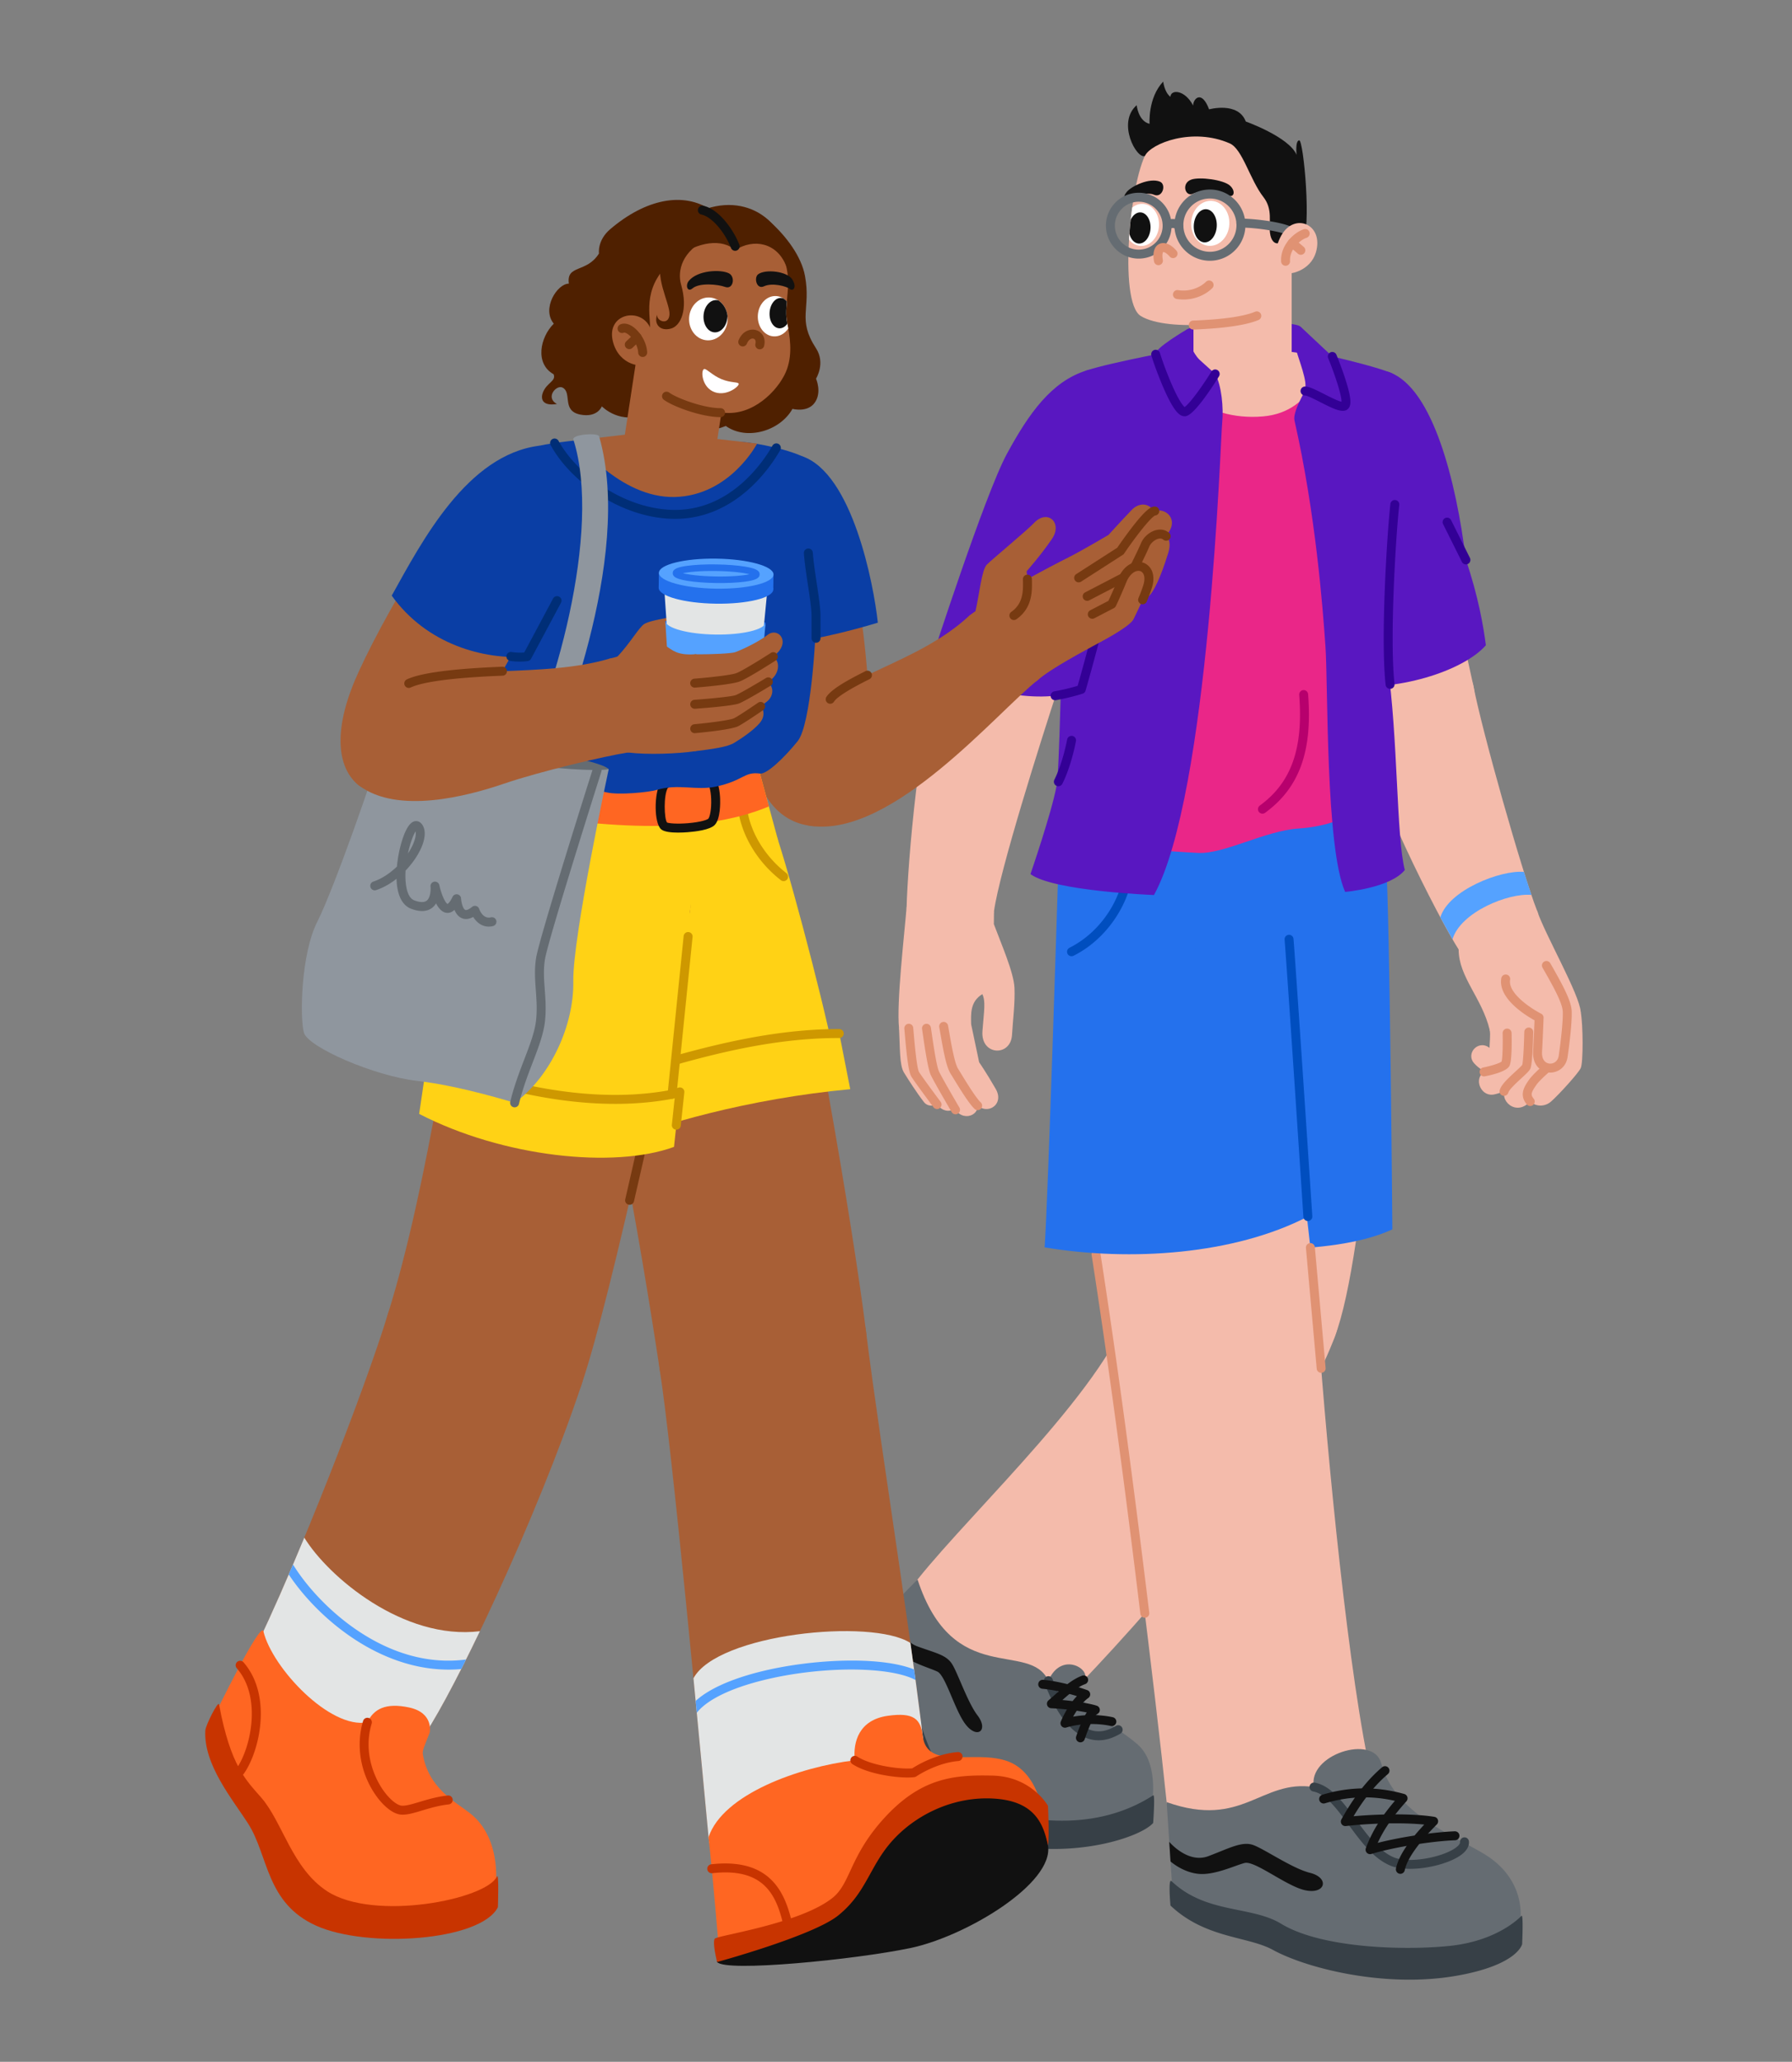 <svg xmlns="http://www.w3.org/2000/svg" viewBox="0 0 2608 3000" width="2608" height="3000"><rect x="0" y="0" width="2608" height="3000" fill="#808080" stroke="none"/><g transform="translate(1237.826 118.696) rotate(0.0 532.826 1380.652) scale(1.301 1.305)"><svg width="818.928" height="2116.295" viewBox="0 0 818.928 2116.295"><clipPath id="a"><path d="M332.848 76.62c-19.716 26.619-33.817 169.013-8.241 184.704 30.753 18.868 122.724 8.077 140.094-5.018s29.802-67.375 26.055-103.184C478.123 32.406 360 39.964 332.849 76.62z"/></clipPath><path d="M598.969 867.497c-1.752 108.819-21.745 440.336-57.294 531.992-35.837 92.399-252.665 62.898-226.253-40.731 36.335-142.565 44.165-359.39 43.3-496.338-.731-115.638 241.999-103.742 240.247 5.077z" fill="#f4bbab"/><path d="M541.675 1399.488c-54.715 147.22-260.507 363.136-306.366 409.092s-222.32-60.862-160.343-138.475c62.847-78.703 218.146-221.382 240.456-311.349 19.44-78.396 266.434-67.383 226.253 40.731z" fill="#f4bbab"/><path d="M598.969 867.497c4.412 65.351 7.139 412.238 7.139 412.238-60.021 27.75-168.794 26.016-290.622 14.84l39.324-403.293z" fill="#2471ed"/><path d="M74.966 1670.106c-21.186 21.256-62.037 63.457-62.037 63.457 0 53.359 52.723 86.382 75.344 134.029 20.497 43.172 77.056 81.379 144.251 82.051s88.697-9.744 104.152-25.702c0 0 9.738-47.54-15.29-69.714-25.027-22.174-82.189-49.017-60.522-72.197 9.94-10.634-24.614-33.336-39.557.908-21.169-45.451-106.468 8.717-146.342-112.83z" fill="#656c72"/><path d="M17.545 1725.25c3.199 68.109 54.694 87.428 64.032 115.07 19.314 57.169 47.566 84.227 112.181 95.027 78.229 13.075 124.557-11.71 144.784-24.572 2.399-2.025 0 30.8 0 30.8-13.087 14.776-75.954 36.025-145.974 26.729-70.376-9.343-102.836-25.951-129.017-96.166-17.901-48.009-75.023-68.893-61.499-128.489 0 0 15.384-22.17 15.494-18.399zm259.936 124.157c-4.147 0-8.234-.678-12.248-2.037-27.523-9.317-42.751-47.856-48.483-62.365l-.092-.231a5 5 0 1 1 9.301-3.675l.092.232c4.763 12.055 19.257 48.736 42.389 56.568 8.947 3.027 18.23 1.532 28.387-4.577a4.998 4.998 0 0 1 6.861 1.707 4.999 4.999 0 0 1-1.707 6.861c-8.321 5.007-16.521 7.518-24.499 7.518z" fill="#374047"/><path d="M239.902 1835.375a4.998 4.998 0 0 1-4.626-6.897c3.509-8.561 9.938-19.98 17.979-28.34-11.907-3.682-26.773-7.187-38.783-8.203a5.001 5.001 0 0 1 .843-9.965c15.864 1.343 36.283 6.729 49.481 11.472a5 5 0 0 1 1.193 8.791c-6.335 4.469-12.485 12.773-16.985 20.836 16.861-3.049 33.807-1.778 44.428.624a5 5 0 0 1 3.773 5.98 4.998 4.998 0 0 1-5.98 3.773c-11.661-2.638-31.723-3.771-49.876 1.714a4.962 4.962 0 0 1-1.446.214z" fill="#111"/><path d="M257.176 1851.665a5.001 5.001 0 0 1-4.733-6.613c4.205-12.355 8.039-21.072 11.818-26.706-10.785-2.181-26.76-4.122-39.787-4.688a5 5 0 0 1-2.996-8.827c2.362-1.98 4.769-4.122 7.316-6.39 9.019-8.025 19.239-17.122 30.382-21.12a5.001 5.001 0 0 1 3.377 9.413c-8.756 3.143-17.27 10.438-25.522 17.766 14.025 1.261 29.923 3.612 38.383 6.324a5.002 5.002 0 0 1 .601 9.286c-1.263.594-6.011 4.379-14.105 28.165a5.002 5.002 0 0 1-4.733 3.39zM44.022 1701.579s9.522 35.314 30.625 43.054c20.682 7.585 32.541 9.443 39.078 19.958 6.5 10.457 17.322 42.719 28.366 57.119 12.637 16.478-.291 27.139-13.676 9.555-11.788-15.487-22.018-54.021-31.202-58.427-9.266-4.446-30.826-9.915-42.909-21.748-12.215-11.962-22.727-36.736-22.727-36.736l12.445-12.774z" fill="#111"/><path d="M601.321 341.763c25.352 25.953 75.971 241.16 95.409 331.847 18.31 85.427-115.865 108.444-131.745 29.839-15.881-78.605-39.964-175.875-45.292-210.615-5.328-34.739 47.494-186.013 81.629-151.071z" fill="#f4bbab"/><path d="M696.73 673.609c9.603 50.171 54.45 208.043 71.212 250.701 16.762 42.657-65.624 77.79-87.68 43.383s-99.781-184.675-115.277-264.245c-8.959-46.001 123.283-74.053 131.745-29.839z" fill="#f4bbab"/><path d="M603.611 324.37c47.568 18.142 73.785 119.803 84.797 208.964 13.819 40.402 19.699 74.641 22.314 95.164-25.396 28.803-99.754 52.636-164.595 44.72 0 0-40.665-143.269-33.747-194.291 6.919-51.022 49.643-170.419 91.232-154.558z" fill="#5917c1"/><g fill="#f4bbab"><path d="M767.942 924.31c9.035 26.936 47.493 93.16 48.863 112.797s-96.743 41.003-101.837 20.093c-8.677-35.62-34.718-58.91-34.707-89.507.007-18.903 87.68-43.383 87.68-43.383z"/><path d="M714.968 1057.2c2.415 11.518-5.791 36.33 8.276 40.726s20.715-18.166 20.712-32.283-28.988-8.443-28.988-8.443z"/><path d="M716.266 1078.613c-12.806-12.179-29.052 4.648-18.503 16.131 10.308 11.22 22.921 13.452 28.931 11.499 6.011-1.954 10.338-10.447 13.349-20.109 1.272-4.082-13.34-.641-13.34-.641l-10.437-6.879z"/><path d="M734.48 1060.892c1.423 10.675-1.845 34.315-1.845 34.315s-9.269 4.236-18.321 6.556c-19.947 5.113-10.763 31.106 5.87 27.499 14.597-3.165 34.692-14.476 38.831-21.202 5.379-8.741 4.628-48.591 4.628-48.591l-29.164 1.423z"/><path d="M758.696 1059.71c.361 6.301-.606 34.979-2.775 38.774s-11.427 12.891-20.268 20.978c-13.656 12.49 5.691 33.958 21.823 20.242 13.209-11.231 30.553-29.894 31.944-36.056s0-50.605 0-50.605z"/><path d="M816.805 1037.107c2.726 14.539 2.93 56.74.014 62.836-2.915 6.096-25.128 30.287-33.231 37.311-14.371 12.457-38.533-3.445-20.553-21.367 13.727-13.682 22.276-21.35 22.276-21.35l.295-44.215 31.199-13.214z"/></g><path d="M760.348 1142.206a4.99 4.99 0 0 1-3.837-1.79c-9.09-10.859-2.437-20.412 2.422-27.387 4.657-6.687 16.739-17.004 21.394-20.87l.279-41.872a5 5 0 0 1 4.999-4.966h.034a5 5 0 0 1 4.967 5.034l-.295 44.215a5 5 0 0 1-1.859 3.857c-4.553 3.676-17.257 14.493-21.313 20.317-5.706 8.193-6.649 10.844-2.959 15.252a5.002 5.002 0 0 1-3.831 8.21z" fill="#e09273"/><path d="M731.026 1130.877a5 5 0 0 1-4.811-6.374c1.657-5.804 8.185-12.11 17.225-20.387 2.982-2.73 7.02-6.427 7.999-7.881.976-3.397 1.927-21.476 2.259-36.634.06-2.76 2.338-4.959 5.108-4.889a5 5 0 0 1 4.89 5.108c-.529 24.159-1.675 37.986-3.405 41.096-1.438 2.586-4.612 5.554-10.099 10.576-4.994 4.572-13.353 12.225-14.361 15.757a5.002 5.002 0 0 1-4.805 3.628z" fill="#e09273"/><path d="M708.687 1109.189a5 5 0 0 1-.969-9.905c9.096-1.809 18.481-4.838 20.56-6.608 1.128-3.516 1.507-18.936 1.204-31.665a5 5 0 0 1 4.88-5.117 4.983 4.983 0 0 1 5.118 4.879c.274 11.541.322 31.668-2.44 36.803-3.03 5.63-16.559 9.37-27.373 11.517a5.045 5.045 0 0 1-.979.097z" fill="#e09273"/><path d="M778.445 985.503c12.33 21.463 22.833 40.187 23.29 51.147s-2.255 34.451-4.567 50.233c-2.687 18.346-29.901 18.059-28.597-5.307.828-14.834 1.701-37.862 1.701-37.862s-41.291-20.882-37.362-43.147 45.534-15.065 45.534-15.065z" fill="#f4bbab"/><path d="M782.704 1104.937c-.619 0-1.235-.03-1.844-.092-9.204-.929-18.117-8.57-17.281-23.547.636-11.394 1.306-27.833 1.575-34.641-10.309-5.678-41.102-24.667-37.167-46.959a5 5 0 1 1 9.848 1.738c-2.688 15.23 24.135 32.462 34.696 37.816a5.002 5.002 0 0 1 2.737 4.65c-.009.23-.884 23.243-1.705 37.951-.499 8.947 3.961 12.603 8.301 13.041 4.452.446 9.429-2.408 10.356-8.737 2.547-17.39 4.932-39.378 4.518-49.3-.425-10.212-12.222-30.747-22.63-48.864a5 5 0 0 1 8.672-4.981c13.715 23.874 23.461 41.681 23.95 53.429.471 11.293-2.192 34.621-4.615 51.166-1.693 11.563-10.921 17.329-19.411 17.329z" fill="#e09273"/><path d="M473.614 833.012c-1.069 176.879 42.269 442.895 49.658 559.777 6.253 98.908-214.506 146.782-230.458 41.037-21.945-145.476-59.056-417.034-60.393-556.114-1.131-117.605 241.85-153.53 241.193-44.699z" fill="#f4bbab"/><path d="M523.272 1392.788c10.003 137.915 34.176 390.316 60.259 501.127 17.068 72.507-219.648 123.212-229.902 24.42-12.317-118.673-46.395-392.949-60.815-484.511-12.565-79.787 222.114-156.074 230.458-41.037z" fill="#f4bbab"/><path d="M329.193 1712.761a5 5 0 0 1-4.957-4.396c-18.758-153.897-36.599-284.775-54.544-400.112a5 5 0 0 1 4.172-5.709c2.731-.433 5.285 1.443 5.709 4.172 17.963 115.447 35.818 246.432 54.589 400.44a4.999 4.999 0 0 1-4.968 5.604zm197.271-273.113a5 5 0 0 1-4.975-4.555l-12.043-134.604a5 5 0 0 1 4.535-5.426c2.751-.234 5.18 1.783 5.426 4.535l12.043 134.604a5 5 0 0 1-4.986 5.446z" fill="#e09273"/><path d="M486.96 920.368c10.225 89.523 20.596 299.763 24.627 345.069-81.91 42.43-198.389 50.403-294.475 34.366 3.913-54.136 15.309-422.092 15.309-422.092l254.538 42.657z" fill="#2471ed"/><path d="M353.629 1918.336c1.74 26.812 6.756 102.903 6.756 102.903 19.071 21.252 56.095 29.653 101.158 38.443 27.128 5.292 88.871 48.898 211.838 31.747 80.128-11.176 76.078-45.145 76.078-45.145s5.276-42.06-39.855-69.64c-33.977-20.764-101.117-45.523-115.94-101.6-8.745-33.086-82.796-9.595-75.272 26.492-59.357-9.058-79.422 46.956-164.763 16.8z" fill="#656c72"/><path d="M359.203 2006.552c-4.28-4.728-1.293 27.112-1.293 27.112 39.094 36.86 86.345 33.985 114.592 49.433 36.895 20.178 124.331 42.718 204.488 28.988 69.657-11.931 74.302-35.449 74.302-35.449s1.609-34.227-.788-31.538c0 0-24.908 27.782-80.119 33.523-51.353 5.34-143.805 2.613-188.718-24.687-33.328-20.258-83.81-10.829-122.464-47.383zm266.757-13.835c-8.429 0-16.209-1.113-22.238-3.642-18.729-7.854-32.815-26.904-46.438-45.326-13.222-17.881-25.711-34.771-39.775-37.292a5.001 5.001 0 0 1 1.766-9.844c17.977 3.224 31.613 21.666 46.051 41.19 12.817 17.334 26.071 35.259 42.264 42.049 17.398 7.298 55.145-.12 69.574-10.775 3.602-2.66 4.764-4.833 4.65-5.98a5 5 0 0 1 4.484-5.467 4.99 4.99 0 0 1 5.467 4.484c.362 3.661-.847 9.236-8.661 15.007-12.106 8.94-36.551 15.596-57.144 15.596z" fill="#374047"/><path d="M356.526 1962.606s20.636 24.641 43.715 15.986 37.66-17.007 50.354-12.391 43.531 26.033 63.319 30.956c22.883 5.693 17.18 25.261-6.924 19.041-20.993-5.417-55.015-32.888-66.166-30.003s-33.653 13.848-51.539 12.117c-17.887-1.731-31.323-13.853-31.323-13.853l-1.437-21.853zm224.637 13.738a5.003 5.003 0 0 1-3.659-1.591 5.004 5.004 0 0 1-1.017-5.184c7.039-18.545 16.65-34.219 32.464-52.652-26.351-5.994-52.031-5.085-78.247 2.735a5 5 0 1 1-2.86-9.582c30.661-9.149 60.625-9.415 91.604-.813a4.998 4.998 0 0 1 2.376 8.165c-15.219 16.889-25 30.927-32.087 46.362 28.029-7.159 64.887-12.178 86.229-12.929 2.724-.073 5.075 2.061 5.173 4.821a5.001 5.001 0 0 1-4.821 5.173c-23.479.825-66.738 7.163-93.717 15.281a4.986 4.986 0 0 1-1.439.212z" fill="#111"/><path d="M615.076 1998.282a4.998 4.998 0 0 1-4.897-6.03c2.768-13.161 13.133-29.209 31.609-48.889-25.9-2.591-62.199-1.297-87.713 1.656a5.001 5.001 0 0 1-4.954-7.383c13.493-24.449 28.805-44.023 45.51-58.178a5 5 0 1 1 6.465 7.629c-13.84 11.728-26.73 27.509-38.399 46.994 28.857-2.616 66.529-3.189 90.408.653a4.999 4.999 0 0 1 2.752 8.46c-21.165 21.307-33.241 38.504-35.894 51.115a5.003 5.003 0 0 1-4.888 3.972z" fill="#111"/><path d="M598.969 764.564v102.933s-50.4 124.393-118.64 127.558c-68.239 3.165-247.908-117.344-247.908-117.344l2.9-53.605z" fill="#2471ed"/><path d="M247.226 975.21a5 5 0 0 1-2.235-9.477c36.554-18.22 62.083-58.772 62.083-98.615a5 5 0 1 1 10 0c0 43.486-27.808 87.719-67.622 107.565a4.982 4.982 0 0 1-2.227.526zm264.356 295.227a5 5 0 0 1-4.984-4.67c-.18-2.726-18.039-272.9-21.034-309.045a4.999 4.999 0 1 1 9.965-.826c3.003 36.228 20.867 306.485 21.048 309.211a5 5 0 0 1-4.994 5.33z" fill="#004ebf"/><path d="M341.743 312.921h161.959s80.61 5.177 97.619 28.842-17.009 238.131-14.051 266.234c2.958 28.102 6.497 150.122 11.673 181.922 0 0-33.369 38.803-97.877 42.899-36.91 2.343-83.256 28.608-112.066 27.199-67.298-3.29-132.846-11.342-153.679-35.911 0 0 10.885-76.687 10.519-109.227s4.171-382.73 29.33-391.605c25.159-8.874 66.573-10.354 66.573-10.354z" fill="#ea2688"/><path d="M376.791 276.048c11.777-7.053 120.222-11.142 126.947-2.468s7.348 27.35 4.688 34.762c-2.661 7.412-128.376 9.652-131.899-.525s-5.972-28.034.264-31.769z" fill="#5917c1"/><path d="m493.496 301.481 36.536 4.809s-8.638 61.894-68.644 67.038c-66.717 5.719-109.188-38.537-114.808-67.038l37.045-3.394 109.872-1.414z" fill="#f4bbab"/><rect fill="#f4bbab" height="211.608" rx="54.936" width="109.872" x="383.625" y="149.558"/><path d="M332.848 76.62c-19.716 26.619-33.817 169.013-8.241 184.704 30.753 18.868 122.724 8.077 140.094-5.018s29.802-67.375 26.055-103.184C478.123 32.406 360 39.964 332.849 76.62z" fill="#f4bbab"/><path d="M486.96 169.909c-2.479 12.318-15.535 16.009-17.742-1.198-1.466-11.429 3.407-26.258-7.333-39.946-15.091-19.234-23.386-53.566-37.63-59.816-41.566-18.238-88.117-.215-95.052 14.011-9.182 3.588-31.573-37.125-9.093-56.635 0 0 1.697 17.814 14.421 20.783 0 0-2.145-28.869 15.245-47.107 0 0 1.272 11.876 8.059 16.966.424-8.483 16.117-8.059 25.413 9.755 0-7.634 9.592-17.897 17.85 4.242 0 0 32.574-8.943 41.041 13.559 0 0 48.333 17.173 56.816 37.108 0 0-1.697-15.693 2.969-16.117s14.369 98.646 3.342 116.036c-11.028 17.39-18.302-11.639-18.302-11.639z" fill="#111"/><ellipse cx="402.416" cy="158.035" fill="#fff" rx="25.121" ry="21.348" transform="matrix(.062 -.998 .998 .062 219.751 549.885)"/><ellipse cx="396.824" cy="160.763" fill="#111" rx="18.513" ry="12.865" transform="matrix(.062 -.998 .998 .062 211.782 546.864)"/><g clip-path="url(#a)"><ellipse cx="325.75" cy="159.763" fill="#fff" rx="23.514" ry="19.337" transform="matrix(.062 -.998 .998 .062 146.11 474.988)"/><ellipse cx="323.446" cy="163.184" fill="#111" rx="17.393" ry="12.135" transform="matrix(.062 -.998 .998 .062 140.535 475.898)"/></g><path d="M383.034 125.02c-8.547 4.068-13.524-11.819-1.685-15.793 9.556-3.208 35.469.278 42.807 6.52 7.866 6.691 4.373 15.958-4.004 9.962-5.798-4.15-29.945-4.102-37.118-.689zm-43.763 1.108c9.684 4.251 14.45-11.469 6.796-14.563-11.408-4.612-31.771 4.854-37.244 11.65-5.474 6.796-1.19 8.606 2.779 6.068 3.968-2.538 20.885-6.134 27.67-3.155z" fill="#111"/><path d="M372.55 242.999c-2.474 0-5.026-.19-7.649-.603a5 5 0 1 1 1.555-9.879c13.856 2.181 25.427-3.623 31.126-9.253a5 5 0 1 1 7.027 7.114c-6.556 6.477-18.009 12.621-32.059 12.621z" fill="#e09273"/><path d="M401.967 199.774c-9.608 0-18.781-3.435-26.082-9.819-7.984-6.982-12.771-16.656-13.48-27.239-.708-10.583 2.747-20.808 9.729-28.792s16.655-12.771 27.238-13.48c21.846-1.462 40.811 15.12 42.273 36.967 1.462 21.847-15.121 40.81-36.968 42.272-.906.061-1.811.091-2.711.091zm.078-69.42c-.664 0-1.332.022-2.005.067-7.918.53-15.155 4.112-20.379 10.085s-7.809 13.624-7.278 21.542c.529 7.918 4.111 15.155 10.085 20.379s13.618 7.805 21.542 7.279c16.345-1.094 28.752-15.282 27.657-31.627-1.05-15.672-14.138-27.725-29.622-27.725zm-79.688 67.024c-8.882 0-17.362-3.176-24.11-9.078-7.381-6.455-11.807-15.397-12.462-25.18-.654-9.783 2.539-19.236 8.994-26.617 6.454-7.381 15.396-11.807 25.18-12.461 9.787-.656 19.236 2.539 26.617 8.994s11.807 15.397 12.462 25.18c.654 9.783-2.539 19.236-8.994 26.617s-15.397 11.807-25.181 12.461a37.59 37.59 0 0 1-2.506.084zm.092-63.42c-.605 0-1.213.02-1.823.061-7.118.477-13.624 3.697-18.32 9.067s-7.02 12.248-6.543 19.366 3.696 13.625 9.066 18.321c5.369 4.696 12.245 7.023 19.365 6.543 7.118-.477 13.625-3.697 18.321-9.067s7.02-12.248 6.543-19.366-3.696-13.625-9.066-18.321c-4.91-4.293-11.081-6.604-17.543-6.604z" fill="#656c72"/><path d="M367.388 167.382a5.002 5.002 0 0 1-4.827-3.717c-.432-.232-1.39-.535-2.534-.408-.798.088-1.425.361-1.679.731a5.001 5.001 0 0 1-8.25-5.652c3.265-4.766 9.355-5.798 13.948-4.702 4.604 1.098 7.785 4.196 8.304 8.086a5 5 0 0 1-4.962 5.661zm-4.95-4.339v.002zm131.834 10.09a4.97 4.97 0 0 1-2.782-.85c-7.306-4.906-36.285-9.345-54.885-9.539a5 5 0 0 1 .051-10h.053c14.968.155 49.154 3.714 60.355 11.236a5 5 0 0 1-2.792 9.151z" fill="#656c72"/><path d="M383.384 276.489a5 5 0 0 1-4.993-4.809 5.002 5.002 0 0 1 4.806-5.188c33.317-1.273 56.649-4.598 69.345-9.884a5 5 0 1 1 3.844 9.233c-13.799 5.744-38.295 9.326-72.807 10.645l-.194.003z" fill="#e09273"/><path d="M481.954 171.433c14.831-26.037 47.856-12.281 38.627 19.025-5.931 20.12-29.403 26.52-38.627 22.484s-9.003-25.705 0-41.51z" fill="#f4bbab"/><path d="M486.669 205.371a5 5 0 0 1-4.986-4.7c-1.074-17.888 14.086-32.42 25.443-36.034a5 5 0 0 1 3.031 9.53c-7.06 2.247-19.277 12.824-18.492 25.905a5.002 5.002 0 0 1-4.996 5.3z" fill="#e09273"/><path d="M503.737 193.141a4.977 4.977 0 0 1-3.247-1.2l-9.633-8.235a5 5 0 1 1 6.498-7.6l9.633 8.235a5 5 0 0 1-3.251 8.8zm-159.313 11.556a5 5 0 0 1-4.913-4.106c-2.432-13.369 2.649-17.979 5.895-19.538 5.599-2.69 12.765.114 19.176 7.489a5 5 0 1 1-7.547 6.561c-3.821-4.396-6.703-5.223-7.313-5.03-.313.247-1.48 2.635-.373 8.729a5 5 0 0 1-4.924 5.896z" fill="#e09273"/><path d="M508.426 345.015s-13.949 23.43-11.833 32.712c23.732 104.07 31.708 209.252 34.697 252.186 2.989 42.935.009 224.506 22.005 273.574 0 0 50.474-4.245 66.754-24.41-9.578-36.806-7.483-147.035-19.428-229.903-8.614-59.759 7.472-159.911 8.967-191.296 1.494-31.384 22.76-122.58-5.978-133.508-30.108-11.449-105.566-26.908-105.566-26.908 3.176 12.797 13.78 36.977 10.381 47.553zm-100.478-19.063c6.965 12.308 9.559 37.624 7.767 54.908s-14.583 414.442-76.27 526.104c0 0-112.482-4.201-138.152-23.336 0 0 23.614-68.431 29.058-97.811 7.216-38.94 5.48-454.329 33.483-463.663 28.004-9.335 112.482-24.692 112.482-24.692l31.631 28.491z" fill="#5917c1"/><path d="M291.26 349.985c19.506 35.351-28.391 241.507-59.922 328.729-29.702 82.163-155.711 30.641-127.56-44.449s58.732-170.574 73.103-202.647c38.036-84.892 90.781-124.402 114.38-81.633z" fill="#f4bbab"/><path d="M231.338 678.714c-17.693 53.954-64.683 201.258-70.911 246.665s-98.728 35.845-97.697-5.011c1.136-45.06 13.374-204.428 41.048-286.103 15.04-44.386 141.587 1.674 127.56 44.449z" fill="#f4bbab"/><path d="M263.835 322.153c68.582-21.531 20.85 289.793-5.718 355.541-36.847 16.041-113.504 8.909-167.847-32.098 0 0 60.033-185.481 84.721-230.665 24.638-45.093 49.682-80.484 88.843-92.778z" fill="#5917c1"/><path d="M62.73 920.368c-2.519 31.148-11.466 106.637-8.462 135.151 1.93 18.322 81.02 12.69 80.663-4.459-.238-11.422-1.265-25.257 12.523-33.577s12.973-92.104 12.973-92.104z" fill="#f4bbab"/><path d="M160.324 939.39c8.027 21.561 22.279 53.713 23.063 70.965s-1.823 36.32-2.745 52.541c-1.402 24.669-35.234 23.265-33.072-4.313 1.849-23.578 3.719-32.983-.118-41.1-12.822-27.124 12.871-78.093 12.871-78.093zM54.268 1055.518c1.161 21.885.377 41.097 5.474 49.331s14.115 22.349 22.349 32.936 29.799-1.568 19.213-15.292c-10.587-13.723-20.389-23.832-20.389-23.832l-3.943-43.143z" fill="#f4bbab"/><path d="M65.178 1055.518c1.438 14.238 2.99 43.763 7.166 51.33 5.755 10.426 19.068 26.99 24.474 33.74 12.383 15.461 30.202 2.157 23.371-11.506s-20.494-30.421-20.494-30.421l-8.939-43.143H65.179z" fill="#f4bbab"/><path d="M84.953 1055.518c2.157 14.598 6.195 42.086 9.439 50.209 3.523 8.821 16.582 31.234 23.052 40.707 10.067 14.742 32.719 4.315 21.933-13.303-10.787-17.618-19.673-35.815-19.673-35.815l-7.05-44.818-27.7 3.02z" fill="#f4bbab"/><path d="M104.168 1053.423c1.797 11.56 8.42 43.411 11.851 49.789s17.251 26.021 22.697 34.367c11.095 17.004 34.517 4.315 23.73-14.382s-18.578-29.786-18.578-29.786l-8.938-42.351-30.763 2.363z" fill="#f4bbab"/><path d="M142.213 1146.805a4.975 4.975 0 0 1-3.398-1.334c-5.963-5.528-15.282-20.412-24.317-35.183a768.168 768.168 0 0 0-2.726-4.437c-4.529-7.29-7.696-23.956-11.077-43.374-.516-2.959-.997-5.722-1.444-8.147a5.001 5.001 0 0 1 4.009-5.825 4.998 4.998 0 0 1 5.825 4.009c.453 2.455.94 5.251 1.462 8.247 2.328 13.371 5.847 33.578 9.72 39.811.757 1.218 1.693 2.749 2.763 4.497 5.988 9.79 17.135 28.015 22.585 33.068a4.998 4.998 0 0 1-3.4 8.666zm-24.765 4.63a4.996 4.996 0 0 1-4.315-2.468c-.803-1.366-19.707-33.549-23.266-41.111-3.112-6.614-6.174-26.37-9.043-46.038-.303-2.081-.577-3.961-.816-5.558a5 5 0 0 1 9.889-1.484c.241 1.608.518 3.501.823 5.598 1.771 12.14 5.456 37.4 8.196 43.224 3.365 7.151 22.644 39.972 22.838 40.303a5 5 0 0 1-4.305 7.534z" fill="#e09273"/><path d="M96.822 1145.589a4.991 4.991 0 0 1-4.005-2.001c-.859-1.147-21.1-28.16-24.742-34.138-3.198-5.247-5.259-22.887-7.546-49.648-.123-1.442-.233-2.737-.331-3.844a4.999 4.999 0 0 1 4.541-5.42c2.739-.249 5.178 1.79 5.42 4.541.099 1.115.21 2.418.334 3.871.862 10.092 3.487 40.804 6.123 45.298 2.815 4.62 18.426 25.634 24.203 33.341a5 5 0 0 1-3.997 7.999z" fill="#e09273"/><path d="M761.639 906.829c-25.812-2.381-79.138 19.093-88.26 49.48l-13.576-24.433c9.121-30.387 67.668-53.066 93.48-50.685l8.356 25.639z" fill="#55a2ff"/><path d="M603.545 677.103a5 5 0 0 1-4.963-4.444c-5.793-51.699 1.692-170.122 5.331-201.712a4.986 4.986 0 0 1 5.539-4.395 5 5 0 0 1 4.395 5.54c-3.604 31.3-11.036 148.496-5.327 199.455a4.999 4.999 0 0 1-4.975 5.557zm-374.694 12.682a5 5 0 0 1-.856-9.927c11.734-2.054 21.627-4.817 26.062-6.142 5.148-18.033 35.333-125.018 38.301-164.183a4.984 4.984 0 0 1 5.363-4.608 5 5 0 0 1 4.607 5.364c-3.307 43.643-37.935 163.705-39.407 168.794a4.999 4.999 0 0 1-3.239 3.359c-.535.176-13.299 4.349-29.962 7.266a5.042 5.042 0 0 1-.868.076z" fill="#330096"/><path d="m503.739 273.58 35.185 32.9s19.061 47.715 14.253 54.687c-3.78 5.482-39.118-22.628-44.751-16.151 4.241-23.486-4.352-69.529-4.688-71.435z" fill="#5917c1"/><path d="M550.675 367.115c-6.023 0-14.644-4.36-25.328-9.764-5.748-2.907-14.435-7.3-16.791-7.338-2.742.074-5.055-2.089-5.137-4.85s2.099-5.064 4.858-5.146c4.428-.134 11.1 3.109 21.583 8.411 5.848 2.958 15.147 7.661 19.369 8.544.144-7.161-7.185-29.828-14.928-48.585a5 5 0 0 1 2.714-6.529 4.999 4.999 0 0 1 6.53 2.714c.204.496 5.064 12.3 9.327 25.151 8.656 26.094 6.688 31.552 4.165 34.62-1.596 1.94-3.731 2.772-6.363 2.772z" fill="#330096"/><path d="M376.791 276.048c.794 25.434 17.161 39.839 31.157 49.905-1.669 4.005-25.631 40.038-33.307 42.04s-31.305-57.621-33.307-63.962 35.458-27.983 35.458-27.983z" fill="#5917c1"/><path d="M373.679 373.174c-1.125 0-2.422-.247-3.839-.943-3.556-1.749-9.54-6.991-20.4-32.221-5.954-13.833-11.221-28.81-12.906-34.577a5 5 0 0 1 9.599-2.804c1.634 5.594 6.771 20.171 12.606 33.694 8.661 20.069 13.407 25.272 14.956 26.549 5.648-3.633 19.587-22.76 30.004-39.555a5 5 0 0 1 8.498 5.27c-5.777 9.318-25.432 40.034-35.736 44.063a7.63 7.63 0 0 1-2.782.525z" fill="#330096"/><path d="M460.8 816.244a5 5 0 0 1-2.94-9.048c35.165-25.502 48.748-63.543 44.042-123.345a4.998 4.998 0 0 1 4.592-5.376 4.999 4.999 0 0 1 5.377 4.592c5.011 63.667-9.837 104.446-48.14 132.224a4.973 4.973 0 0 1-2.932.953z" fill="#b7006d"/><path d="M232.486 785.668a5 5 0 0 1-4.464-7.245c9.55-19.008 14.233-44.516 14.28-44.771a5 5 0 1 1 9.84 1.779c-.199 1.101-4.993 27.197-15.185 47.481a5.001 5.001 0 0 1-4.472 2.756zm455.925-247.333a5 5 0 0 1-4.476-2.765l-21.046-42.086a5 5 0 1 1 8.943-4.472l21.046 42.086a5 5 0 0 1-4.467 7.237z" fill="#330096"/></svg></g><g transform="translate(298.696 290.87) rotate(0.0 703.696 1284.783) scale(1.304 1.305)"><svg width="1078.905" height="1968.953" viewBox="0 0 1078.905 1968.953"><clipPath id="b"><path d="M787.044 1608.957c-43.387-27.903-215.565-10.2-242.159 39.377 7.063 72.789 13.214 138.54 16.852 177.162 9.314 98.885 250.52 12.064 244.341-62.168-2.995-35.989-10.206-91.577-19.034-154.372z"/></clipPath><clipPath id="c"><path d="M110.546 1491.506c-18.671 44.998-36.819 86.377-51.448 116.521-43.364 89.356 141.918 164.257 180.026 111.695 15.464-21.33 40.251-67.253 67.438-123.891-85.302 10.426-169.254-60.667-196.016-104.324z"/></clipPath><clipPath id="d"><ellipse cx="561.234" cy="132.691" rx="23.911" ry="21.533" transform="matrix(.066 -.998 .998 .066 392.064 684.028)"/></clipPath><path d="M667.001 294.983c61.519 36.172 75.534 244.788 74.76 298.758-.899 62.696-36.6 107.492-64.991 104.328-37.215-4.148-65.756-35.628-70.483-105.537s-14.932-147.889-16.298-171.665c-1.367-23.776 77.012-125.884 77.012-125.884z" fill="#a85f36"/><path d="M666.144 285.783c56.012 19.008 79.824 142.107 84.519 185.586 0 0-102.708 32.264-158.374 24.606 0 0-8.747-65.233-7.486-93.364s81.341-116.828 81.341-116.828z" fill="#0a3ea5"/><path d="M641.434 739.762c30.306 104.529 82.501 410.791 96.109 522.453 11.989 98.378-214.506 146.782-230.458 41.037-21.945-145.476-60.487-365.623-101.561-496.269-34.683-110.317 205.604-171.75 235.909-67.221z" fill="#a85f36"/><path d="M737.543 1262.216c16.669 133.383 59.942 397.874 68.535 501.113 6.178 74.232-235.027 161.053-244.341 62.168-10.213-108.432-40.232-430.682-54.651-522.244-12.565-79.787 216.155-155.486 230.458-41.037z" fill="#a85f36"/><path d="M639.285 713.869c19.363 59.786 60.019 217.321 64.449 251.876s-258.687 58.636-258.687 58.636l-52.275-233.765c-32.295-103.734 214.219-180.48 246.514-76.746z" fill="#ffd215"/><path d="m707.662 929.468 12.19 62.028c-113.206 10.63-213.266 39.125-272.53 63.795L429.7 988.329c75.941-28.083 165.889-58.861 277.962-58.861z" fill="#ffd215"/><path d="M437.358 990.581a5 5 0 0 1-1.468-9.779c5.164-1.59 10.357-3.196 15.578-4.812 78.096-24.155 166.577-51.523 255.156-51.523l1.052.001a5 5 0 0 1-.013 9.999h-1.082c-87.031 0-170.965 25.963-252.158 51.077-5.225 1.616-10.422 3.224-15.592 4.814a4.988 4.988 0 0 1-1.473.223z" fill="#ce9800"/><path d="M787.044 1608.957c-43.387-27.903-215.565-10.2-242.159 39.377 7.063 72.789 13.214 138.54 16.852 177.162 9.314 98.885 250.52 12.064 244.341-62.168-2.995-35.989-10.206-91.577-19.034-154.372z" fill="#e3e5e5"/><g clip-path="url(#b)"><path d="M540.713 1694.631a5 5 0 0 1-4.402-7.365c12.757-23.781 50.749-37.921 80.375-45.595 62.49-16.188 151.495-19.306 184.395 1.854a4.999 4.999 0 1 1-5.408 8.41c-27.34-17.582-109.806-17.854-176.479-.585-39.146 10.141-65.451 24.574-74.07 40.642a4.999 4.999 0 0 1-4.41 2.638z" fill="#55a2ff"/></g><path d="M561.737 1825.496c5.732 53.214 11.631 126.211 11.631 126.211s112.077-21.383 137.146-56.776c25.07-35.393 75.729-127.33 146.25-131.407 71.523-4.135 78.641 39.239 78.641 39.239s-4.424-50.877-42.029-62.674-87.928 10.767-92.633-27.578c-2.296-18.718-9.736-26.416-38.813-22.39-32.319 4.474-39.116 29.146-37.015 49.625-61.937 7.373-147.337 37.874-163.179 85.75z" fill="#f62"/><path d="M940.533 1834.618c7.204 42.324-91.623 101.549-153.489 114.472s-206.361 27.172-215.756 15.59c-6.254-7.71 103.551-29.017 134.213-55.694 33.176-28.864 44.857-70.264 64.087-88.346 24.259-22.811 58.767-48.562 113.691-41.638 41.124 5.184 51.988 24.684 57.253 55.616z" fill="#111"/><path d="M940.533 1834.618c1.653-10.471 0-44.089 0-44.089s-18.187-32.664-61.724-33.692c-43.538-1.028-81.167 2.096-123.699 50.357-36.128 40.995-35.078 69.95-54.861 85.841-36.456 29.285-129.938 42.147-131.716 45.742-2.588 5.235 2.756 25.902 2.756 25.902s106.752-29.098 135.022-51.804c33.637-27.017 35.022-57.941 65.031-88.178 25.708-25.903 65.44-44.899 108.916-42.226 45.248 2.782 55.147 27.693 60.275 52.146zm-156.635-75.671c-16.791 0-45.791-4.564-61.726-15.02a5.002 5.002 0 0 1 5.486-8.362c15.463 10.146 48.149 14.469 61.393 13.18 4.989-3.224 26.256-16.091 50.74-18.146 2.732-.222 5.169 1.813 5.4 4.564a5 5 0 0 1-4.564 5.4c-24.822 2.084-46.767 16.983-46.985 17.134a5.01 5.01 0 0 1-2.172.835c-2.057.273-4.628.414-7.572.414z" fill="#c83400"/><path d="M648.912 1922.563a5.003 5.003 0 0 1-4.842-3.768c-7.967-31.288-22.96-59.387-78.204-53.141a5 5 0 0 1-1.123-9.937c63.407-7.147 80.875 28.631 89.019 60.611a5 5 0 0 1-4.849 6.234z" fill="#c83400"/><path d="m617.781 634.797 21.504 79.073s-75.483 173.411-143.014 187.424S306.772 733.81 306.772 733.81c4.991-29.567 12.482-58.558 25.558-91.803l285.45-7.209z" fill="#ffd215"/><path d="M540.835 794.055c-18.563 107.239-86.615 426.804-121.134 527.612-32.106 93.761-247.788 22.394-215.79-79.648 44.021-140.382 75.085-355.482 95.414-490.915 17.165-114.359 260.073-64.287 241.51 42.951z" fill="#a85f36"/><path d="M419.7 1321.667c-47.757 143.607-142.469 345.492-180.576 398.055-38.108 52.562-223.39-22.339-180.026-111.695s117.652-277.385 144.813-366.008c23.668-77.225 252.186-29.798 215.79 79.648z" fill="#a85f36"/><path d="M473.634 1120.408a5 5 0 0 1-4.878-6.119l11.565-50.414a5 5 0 1 1 9.746 2.236l-11.565 50.414a5 5 0 0 1-4.868 3.883z" fill="#773a11"/><path d="M540.835 794.055c-6.565 103.165-24.411 239.986-24.411 239.986-49.563 20.373-170.442 18.362-268.492-25.065l51.985-292.884c22.095-125.512 266.142-45.854 240.917 77.963z" fill="#ffd215"/><path d="m529.722 994.541-6.539 61.301c-67.09 24.521-190.954 11.443-284.439-36.781l9.187-62.119c106.877 44.954 222.123 58.022 281.79 37.598z" fill="#ffd215"/><path d="M110.546 1491.506c-18.671 44.998-36.819 86.377-51.448 116.521-43.364 89.356 141.918 164.257 180.026 111.695 15.464-21.33 40.251-67.253 67.438-123.891-85.302 10.426-169.254-60.667-196.016-104.324z" fill="#e3e5e5"/><g clip-path="url(#c)"><path d="M271.66 1638.659c-44.432 0-82.113-18.42-107.478-35.48-38.6-25.962-65.669-59.584-78.131-82.392a5 5 0 1 1 8.775-4.795c23.592 43.179 103.943 127.011 201.694 110.592a5 5 0 1 1 1.658 9.862 159.729 159.729 0 0 1-26.52 2.214z" fill="#55a2ff"/></g><path d="M64.933 1595.987c-3.034-12.63-55.832 96.335-55.832 96.335s22.695 67.186 43.464 104.102c20.769 36.915 31.844 115.176 130.039 118.868s124.877-10.384 141.119-30.319c0 0 9.411-56.794-28.246-86.185-16.239-12.675-46.53-28.068-52.665-65.985-.665-4.108 2.379-10.237 7.634-23.781 0 0 5.2-22.221-23.102-28.191-26.097-5.505-39.312 1.807-46.383 16.532-41.581 8.032-106.222-60.551-116.029-101.376z" fill="#f62"/><path d="M325.539 1869.368c2.498-5.315 1.092 34.185 1.092 34.185-19.25 37.832-145.966 46.133-202.782 20.633-56.149-25.201-53.16-78.006-75.885-113.663-17.022-26.707-50.074-65.822-47.857-104.067.342-5.901 14.736-34.2 15.346-28.859 12.843 68.96 30.437 84.665 47.147 103.867 23.696 27.228 34.354 78.917 73.535 104.327 52.375 33.966 177.392 9.136 189.405-16.424z" fill="#c83400"/><path d="M220.349 1800.403c-.715 0-1.416-.029-2.104-.09-8.739-.769-19.78-9.535-28.813-22.878-16.392-24.214-21.348-54.687-13.257-81.516a4.997 4.997 0 0 1 6.23-3.344 5 5 0 0 1 3.344 6.23c-10.715 35.531 6.447 64.876 11.963 73.022 8.229 12.157 16.866 18.124 21.408 18.523 4.709.402 11.707-1.688 19.803-4.123 8.702-2.617 19.531-5.875 31.732-7.227a4.992 4.992 0 0 1 5.521 4.419 5.001 5.001 0 0 1-4.419 5.521c-11.295 1.251-21.208 4.232-29.954 6.863-8.14 2.448-15.284 4.598-21.454 4.598zm-181.451-43.452a5 5 0 0 1-4.063-7.909c15.419-21.566 29.112-79.042.303-112.006a5 5 0 0 1 7.529-6.58c32.685 37.396 17.812 99.912.303 124.402a4.995 4.995 0 0 1-4.072 2.092z" fill="#c83400"/><path d="M525.767 1036.67a5 5 0 0 1-4.977-5.53l3.16-29.625-1.498.454a5.003 5.003 0 0 1-6.425-5.292l17.908-175.89a4.992 4.992 0 0 1 5.481-4.468 5 5 0 0 1 4.468 5.48L526.736 990.22l1.536-.466a5 5 0 0 1 6.422 5.316l-3.961 37.13a5 5 0 0 1-4.966 4.47z" fill="#ce9800"/><path d="M457.654 1007.881c-91.038 0-175.318-31.334-203.023-42.777a5 5 0 1 1 3.818-9.242c33.529 13.849 151.49 57.401 261.616 36.411a4.997 4.997 0 0 1 5.848 3.975 4.999 4.999 0 0 1-3.975 5.848c-21.372 4.075-43.014 5.786-64.284 5.786zm187.853-248.35a4.982 4.982 0 0 1-3.063-1.051c-23.692-18.399-40.622-44.457-46.449-71.492a5 5 0 0 1 9.775-2.107c5.34 24.773 20.942 48.721 42.807 65.7a5 5 0 0 1-3.07 8.949z" fill="#ce9800"/><path d="m617.781 634.797 11.272 41.448c-78.707 32.962-188.55 23.815-309.071 3.278l12.349-37.517c111.38 11.299 210.668 14.996 285.45-7.209z" fill="#f62"/><path d="M527.666 705.424c-7.52 0-15.384-.764-18.743-3.592-8.38-7.054-7.849-40.833-1.013-51.704 3.336-5.306 15.561-8.2 25.229-9.692 7.938-1.227 27.145-3.443 34.064 2.42 5.789 4.906 7.146 17.534 7.44 24.625.155 3.751.59 22.807-6.132 29.534-5.338 5.341-21.054 7.282-29.946 7.963-3.063.234-6.933.447-10.899.447zm-12.314-11.289c2.171 1.001 11.198 1.81 23.361.798 14.565-1.211 21.6-3.884 22.725-4.988 1.619-1.621 3.695-10.406 3.213-22.051-.457-11.035-2.834-16.494-3.913-17.409-1.24-.96-8.358-2.398-22.398-.675-12.875 1.58-20.609 4.511-22.063 5.801-4.895 8.145-4.094 34.221-.925 38.525zm.113.144h.011z" fill="#111"/><path d="M602.213 270.08s37.072 3.976 63.931 15.704c23.395 10.215 7.43 80.626 6.984 107.879-.447 27.252 8.533 46.889 8.539 70.568.006 23.678-5.694 120.883-20.437 139.201-14.743 18.317-34.492 37.212-42.136 36.189-17.85-2.387-18.21 7.879-49.036 14.491-22.385 4.801-41.947-3.581-66.262 3.742-8.979 2.704-42.81 5.924-55.659 2.771-13.018-3.195-58.093-9.915-88.707-5.338-39.444 5.897-51.639-8.377-59.464-22.704-14.236-26.068-29.145-102.526-11.175-196.872 14.989-78.69 68.465-158.08 84.102-161.654s51.958-7.184 51.958-7.184l177.363 3.208z" fill="#0a3ea5"/><path d="m472.054 261.292-58.321 6.894s48.91 64.691 110.493 63.052 91.71-59.576 91.71-59.576l-48.517-5.594-95.365-4.777z" fill="#a85f36"/><path d="M524.342 355.642c-1.89 0-3.795-.044-5.729-.136-26.403-1.247-53.686-10.427-78.897-26.55-23.585-15.082-42.827-34.78-54.181-55.465a5 5 0 1 1 8.766-4.811c19.381 35.309 69.701 74.238 124.783 76.837 66.22 3.136 103.979-53.968 113.982-71.542a5 5 0 0 1 8.691 4.946c-10.426 18.317-49.105 76.72-117.415 76.72z" fill="#002e77"/><path d="M362.95 283.539c-73.358 8.518-173.849 200.132-195.682 251.542-25.363 59.723-18.913 100.163 4.652 118.012 21.412 16.219 90.388 1.685 124.092-62.514 33.704-64.198 75.968-133.747 87.203-155.681s-20.265-151.36-20.265-151.36z" fill="#a85f36"/><path d="M372.892 274.056c-80.785 10.161-130.98 106.536-164.757 167.162 39.09 54.556 103.08 71.704 151.098 68.005 0 0 26.749-41.261 39.74-78.503s-26.081-156.664-26.081-156.664z" fill="#0a3ea5"/><path d="M450.302 634.704c-12.942-15.318-242.29-48.542-249.619-37.125-6.672 10.394 229.276 51.848 249.619 37.125z" fill="#656c72"/><path d="M200.683 597.578c55.58 24.26 224.993 42.552 249.619 37.125 0 0-40.378 187.143-39.524 236.437.855 49.294-25.449 106.728-65.493 135.606 0 0-60.242-18.994-108.577-24.458s-121.987-37.687-126.59-53.798c-4.603-16.112-3.452-87.462 14.961-123.713s64.3-166.92 75.604-207.199z" fill="#8f969e"/><path d="M345.289 1011.747a5 5 0 0 1-4.867-6.163c4.156-17.389 10.273-33.324 15.672-47.385 6.303-16.417 11.745-30.595 13.147-43.679 1.271-11.865.479-22.789-.288-33.354-.879-12.108-1.709-23.544.325-36.037 3.746-23.017 60.886-203.145 63.316-210.801a5 5 0 0 1 9.531 3.025c-.593 1.868-59.349 187.081-62.978 209.382-1.846 11.333-1.057 22.201-.222 33.706.799 11.005 1.624 22.385.258 35.144-1.541 14.383-7.475 29.836-13.756 46.198-5.545 14.443-11.278 29.379-15.28 46.125a5.003 5.003 0 0 1-4.859 3.839z" fill="#656c72"/><path d="M410.813 267.028c32.595 102-21.815 291.86-67.819 376.871-19.229 35.535 21.018 34.836 34.312-.793 13.295-35.629 101.586-241.756 62.334-379.487-1.819-4.401-29.967-2.172-28.828 3.408z" fill="#8f969e"/><path d="M316.33 810.24c-8.172 0-13.926-5.422-17.277-10.764-4.695 2.549-9.02 2.973-12.904 1.252-3.943-1.746-6.425-5.35-7.985-9.133-2.386 2.196-5.345 3.713-8.874 3.291-5.03-.592-8.851-5.084-11.675-10.547-1.112 1.815-2.528 3.494-4.329 4.891-5.707 4.428-13.558 4.823-23.335 1.177-10.244-3.821-15.905-15.359-16.473-33.466-6.928 5.443-14.63 9.896-22.718 12.592-2.619.874-5.451-.542-6.324-3.162s.542-5.451 3.162-6.324c9.521-3.174 18.658-9.359 26.329-16.733.819-9.079 2.625-18.643 5.214-27.353 3.973-13.369 8.559-21.073 13.631-22.9 3.142-1.13 6.376-.188 8.647 2.527 2.663 3.182 5.201 9.224 2.166 19.937-2.849 10.054-10.099 21.95-20.003 32.253-.273 4.715-.235 9.42.223 13.908.763 7.472 3.054 16.895 9.64 19.351 4.341 1.62 10.245 2.983 13.711.292 4.483-3.479 4.591-12.744 4.275-15.715a5 5 0 0 1 9.863-1.567c2.288 10.726 6.821 20.102 9.118 20.89.358-.149 2.46-1.277 5.609-7.903a5.001 5.001 0 0 1 9.509 1.889c.245 4.437 2.05 11.507 4.672 12.662 1.443.637 4.296-.617 7.636-3.349a5.003 5.003 0 0 1 7.899 2.259c.41 1.17 4.309 11.563 13.058 9.425a4.999 4.999 0 1 1 2.377 9.712 20.347 20.347 0 0 1-4.841.606zm-81.605-106.071c-2.663 3.954-6.125 13.327-8.515 24.548 3.652-5.462 6.345-10.951 7.752-15.919.984-3.474 1.235-6.503.763-8.629z" fill="#656c72"/><path d="M171.92 653.094c43.023 32.167 120.493 11.745 161.383-2.175 40.889-13.92 113.098-30.885 138.328-34.799 25.23-3.915 6.552-112.526-21.315-104.398-73.079 21.315-169.6 6.266-223.152 27.405-82.649 32.625-80.603 95.008-55.244 113.968z" fill="#a85f36"/><path d="M460.109 509.132c14.311-15.209 23.697-32.127 29.768-36.234 8.232-5.568 49.014-9.906 61.473-14.032 18.489-6.122 28.801 15.276 8.347 23.511-10.742 4.325-27.253 5.886-35.274 11.108-4.717 3.071-2.471 8.941-2.471 8.941-6.721 19.462-59.093 30.938-61.843 6.705z" fill="#a85f36"/><path d="M513.473 469.657s10.002-4.983 66.405-3.073c33.042 1.119 45.562 4.758 45.562 4.758s-.494 10.923-8.937 14.448-72.929 12.424-80.961 8.355-21.896-18.439-22.069-24.488z" fill="#2471ed"/><path d="m613.877 574.976-91.967-1.385-10.361-150.97 116.834 1.759z" fill="#e3e5e5"/><ellipse cx="567.894" cy="574.283" fill="#e3e5e5" rx="12.04" ry="45.989" transform="matrix(.015 -1 1 .015 -14.873 1133.468)"/><ellipse cx="570.012" cy="433.534" fill="#2471ed" rx="16.742" ry="63.951" transform="matrix(.015 -1 1 .015 127.947 996.955)"/><path d="m506.321 415.831 127.887 1.925-.252 16.74-127.887-1.925z" fill="#2471ed"/><ellipse cx="570.264" cy="416.793" fill="#55a2ff" rx="16.742" ry="63.951" transform="matrix(.015 -1 1 .015 144.934 980.719)"/><path d="M523.195 419.658c-1.016-1.036-1.47-2.219-1.45-3.596.065-4.273 4.659-6.551 16.386-8.126 8.665-1.163 20.133-1.703 32.289-1.52 12.157.183 23.602 1.068 32.228 2.491 11.676 1.927 16.199 4.343 16.135 8.615-.064 4.273-4.659 6.551-16.386 8.126-8.666 1.163-20.133 1.703-32.289 1.52s-23.602-1.068-32.228-2.491c-7.915-1.306-12.545-2.837-14.684-5.02zm84.254-2.305c-6.327-1.579-18.824-3.328-37.14-3.604-18.315-.275-30.86 1.097-37.231 2.485 6.327 1.579 18.825 3.328 37.14 3.604s30.86-1.096 37.231-2.485z" fill="#2471ed"/><path d="m625.44 471.343-5.655 60.489c-.112 7.407-23.14 13.068-51.442 12.642s-51.149-6.778-51.038-14.185l-3.832-60.632c.987 7.862 25.532 14.505 55.771 14.96s54.973-5.445 56.196-13.274z" fill="#55a2ff"/><g fill="#a85f36"><path d="M450.316 511.721c26.949-6.142 53.257-21.302 65.031-13.623 5.997 3.911 11.901 9.861 30.942 8.501s18.361 105.406 0 108.127c-18.361 2.72-52.07 4.148-74.658 1.394s-21.315-104.398-21.315-104.398z"/><path d="M546.288 614.725c19.259-2.375 36.388-4.656 44.036-9.336 9.593-5.871 21.733-14.223 28.563-22.191 9.956-11.615.639-26.753-12.304-18.456s-27.545 15.266-27.545 15.266l-31.079 5.461-1.67 29.257z"/><path d="M546.288 589.57c9.321-1.099 40.661-5.713 46.307-7.251s28.613-18.322 34.648-23.29c10.986-9.044 5.266-27.464-10.992-19.994-10.988 5.048-29.654 15.16-29.654 15.16l-40.308 4.834v30.54z"/><path d="M546.288 562.36c11.518-1.134 38.058-2.888 47.562-5.57 10.755-3.034 30.663-16.1 37.779-21.93 14.281-11.698 6.591-32.208-6.811-23.574-13.403 8.634-33.096 16.282-33.096 16.282l-45.435 6.853v27.939z"/><path d="M546.288 506.599c20.716.25 40.125-.963 44.573-2.176s26.233-11.098 36.773-19.439c11.003-8.708 25.093 6.095 10.699 20.274-16.752 16.502-36.584 25.044-43.848 27.066s-48.198 6.47-48.198 6.47V506.6z"/></g><path d="M546.283 543.794a4.999 4.999 0 0 1-.387-9.984c15.479-1.218 40.724-3.865 46.827-6.164 6.961-2.623 30.259-17.222 38.647-22.625a5.001 5.001 0 0 1 5.416 8.407c-3.179 2.047-31.32 20.103-40.538 23.576-9.379 3.534-45.482 6.454-49.568 6.775a4.825 4.825 0 0 1-.397.016zm.001 23.567a5 5 0 0 1-.348-9.987c16.551-1.174 41.8-3.578 46.112-5.246 5.364-2.076 26.197-14.459 33.771-19.056a5 5 0 0 1 6.868 1.681 4.998 4.998 0 0 1-1.681 6.868c-2.864 1.738-28.191 17.063-35.351 19.833-7.287 2.819-42.107 5.404-49.014 5.894-.12.009-.24.013-.358.013zm-.001 27.209a5.001 5.001 0 0 1-.446-9.98c18.777-1.701 40.539-4.675 44.453-6.708 6.771-3.516 26.504-17.131 26.702-17.269a5 5 0 0 1 5.684 8.229c-.832.574-20.452 14.111-27.776 17.915-7.617 3.956-41.455 7.186-48.16 7.792a5.024 5.024 0 0 1-.457.021z" fill="#773a11"/><path d="M676.77 698.068c90.926 11.964 206.976-126.818 251.841-162.276 31.224-24.678-43.092-102.221-77.168-71.021-56.829 52.033-144.166 66.4-159.719 101.095s-56.598 126.722-14.955 132.202z" fill="#a85f36"/><path d="M851.444 464.771c26.919-22.133 91.365-55.971 112.461-66.4 13.651-6.748 52.641 84.944 35.294 94.515-17.348 9.571-54.541 28.917-70.587 42.906s-77.168-71.021-77.168-71.021z" fill="#a85f36"/><path d="M963.905 398.371c14.533-7.352 44.172-24.844 44.172-24.844s14.337-15.793 25.752-27.696c14.502-15.122 33.498.486 22.808 16.52s-26.696 31.71-33.984 36.02c-7.288 4.309-45.778 27.434-45.778 27.434zm-104.283 60.124c4.289-18.138 6.858-46.027 12.729-51.898s45.364-38.606 52.475-46.237c15.045-16.146 32.484-.498 20.183 17.614-12.066 17.766-28.29 36.081-28.29 36.081 6.348 46.848-15.378 63.732-57.098 44.44z" fill="#a85f36"/><path d="M974.8 421.416c7.55-4.784 42.5-25.305 46.624-29.949 4.124-4.643 23.414-28.994 29.504-37.848 11.421-16.603 36.484-2.644 25.063 15.756-11.421 18.401-29.822 42.829-35.849 46.953-6.028 4.124-50.76 30.456-50.76 30.456z" fill="#a85f36"/><path d="M974.805 426.416a5 5 0 0 1-2.707-9.207l45.768-29.398c1.943-2.84 8.47-12.283 15.648-21.633 17.127-22.307 22.483-24.244 26.16-24.309 2.716-.037 5.039 2.149 5.088 4.911a4.999 4.999 0 0 1-4.54 5.067c-4.885 1.921-21.778 23.365-34.655 42.42a5.017 5.017 0 0 1-1.44 1.408l-46.624 29.948a4.975 4.975 0 0 1-2.697.793zm85.051-74.55h-.004z" fill="#773a11"/><path d="M984.306 442.025c9.835-4.759 49.491-25.697 49.491-25.697s10.596-21.052 15.228-31.725c7.297-16.814 33.946-17.449 25.697 9.2s-16.18 43.463-21.89 48.222c-5.711 4.759-57.422 27.284-57.422 27.284z" fill="#a85f36"/><path d="M984.309 447.026a5.001 5.001 0 0 1-2.307-9.439l48.052-24.95c2.575-5.146 11.294-22.661 14.361-29.969 2.938-7.006 9.813-12.871 17.103-14.595 5.327-1.261 10.357-.157 14.161 3.108a5 5 0 1 1-6.512 7.589c-1.353-1.159-3.149-1.485-5.348-.965-4.126.976-8.504 4.73-10.184 8.732-3.729 8.89-14.899 31.098-15.373 32.039a4.998 4.998 0 0 1-2.162 2.189l-49.491 25.697a4.978 4.978 0 0 1-2.3.563z" fill="#773a11"/><path d="M990.016 462.012c13.959-6.98 21.818-11.328 21.818-11.328s4.19-9.371 11.616-26.478c10.03-23.106 36.313-18.664 28.209 7.081-4.75 15.092-12.956 30.37-15.545 36.047-3.817 8.368-36.916 25.552-36.916 25.552z" fill="#a85f36"/><path d="M990.02 467.013a5.001 5.001 0 0 1-2.307-9.439l20.32-10.551c1.623-3.468 5.862-12.688 10.79-24.714 6.575-16.042 19.243-21.064 28.352-17.736 8.17 2.985 14.196 12.877 9.244 28.247-2.497 7.749-5.55 14.802-5.678 15.099a5.001 5.001 0 0 1-9.174-3.982c.03-.068 2.991-6.917 5.334-14.184 2.914-9.043.514-14.445-3.158-15.787-4.502-1.645-11.532 2.046-15.666 12.136-6.402 15.624-11.521 26.301-11.736 26.748a5.003 5.003 0 0 1-2.203 2.271l-21.817 11.329a4.975 4.975 0 0 1-2.3.563zm-87.514 1.404a5 5 0 0 1-2.87-9.098c13.446-9.4 13.189-23.704 13.003-34.148-.015-.8-.028-1.566-.035-2.293a5 5 0 0 1 4.955-5.045h.046a5 5 0 0 1 4.999 4.955c.006.698.02 1.435.033 2.203.201 11.248.539 30.072-17.271 42.523a4.977 4.977 0 0 1-2.861.903z" fill="#773a11"/><path d="M564.826 11.428c-31.122-21.066-73.231-12.429-112.76 21.139-14.828 12.592-12.62 27.157-12.62 27.157-13.733 22.098-36.635 12.059-33.606 33.618-13.068 0-30.697 28.009-16.833 44.637-15.315 15.141-21.333 44.549-.187 56.428 2.99 7.622-7.164 9.061-11.743 19.7-2.88 6.692-1.934 16.288 15.422 13.427-13.522-7.177-.354-22.104 6.539-18.181 10.616 6.04-1.435 25.91 19.604 30.006 19.246 3.747 24.005-9.202 24.005-9.202s21.154 21.993 50.623 7.412c16.956 21.112 61.232 25.454 87.711 14.492 23.489 16.656 60.734 5.478 74.4-19.078 0 0 16.557 4.441 24.704-6.692 8.518-11.642 1.582-27.001 1.582-27.001s10.888-17.123 0-33.844c-21.328-32.755-5.36-43.529-12.321-80.787-4.089-21.888-20.806-43.814-37.97-59.464-32.745-29.857-66.549-13.767-66.549-13.767z" fill="#4f2000"/><rect fill="#a85f36" height="188.279" rx="48.405" transform="matrix(.989 .151 -.151 .989 40.854 -76.681)" width="102.786" x="473.433" y="136.255"/><path d="M646.224 66.991c9.793 25.879-.884 49.368 3.116 69.322 3.305 16.486 6.143 34.499 0 52.186-6.776 19.509-32.828 49.076-64.648 49.07-24.234-.005-76.607-8.072-96.079-47.017s-24.65-95.521 12.737-133.687 124.925-42.593 144.875 10.126z" fill="#a85f36"/><path d="M479.035 144.216c11.332 21.554 17.18 11.337 17.361-2.765.193-15.01-8.894-47.513 27.76-75.806 26.105-20.151 53.385-22.422 67.265-9.609 20.73-13.565 46.931-8.128 56.865 17.478 4.673-42.703-38.684-83.15-93.46-62.084 0 0-77.754 21.49-86.868 70.765-9.955 53.822 11.077 62.023 11.077 62.023z" fill="#4f2000"/><path d="M561.071 43.321c-28.9 13.203-34.43 35.684-29.974 51.15 7.97 27.665-.368 45.914-11.211 48.956-12.544 3.52-19.482-5.308-15.482-15.482-1.033 7.206 12.927 12.485 13.734-.132.796-12.447-19.054-46.141-6.26-62.705 22.593-29.25 49.193-21.789 49.193-21.789z" fill="#4f2000"/><path d="M495.711 140.702c-11.74-21.378-48.499-13.283-40.685 17.343 6.837 26.795 33.559 30.163 40.685 23.631s8.356-25.758 0-40.974z" fill="#a85f36"/><path d="M623.596 96.334c-8.393 3.957-11.509-9.823-6.436-13.485 8.32-6.007 32.443-3.211 38.024 5.814s.811 13.588-2.821 10.584-19.61-7.23-28.767-2.913zm-39.139-14.481c7.566 3.88 4.85 18.527-4.268 15.161-7.749-2.861-28.517-5.044-36.471 1.692-5.476 4.637-8.148-3.304-4.074-8.348 9.765-12.09 35.81-13.122 44.812-8.506z" fill="#111"/><path d="M488.215 175.128a5 5 0 0 1-4.989-4.732c-.475-8.873-6.868-17.992-12.52-21.353-2.067-1.229-3.182-1.177-3.346-1.096a5 5 0 0 1-4.299-9.029c3.647-1.736 8.177-1.192 12.755 1.53 7.922 4.71 16.71 16.62 17.396 29.413a5 5 0 0 1-4.997 5.267z" fill="#773a11"/><path d="M473.273 166.369a5 5 0 0 1-3.441-8.628l8.657-8.21a5 5 0 1 1 6.88 7.256l-8.657 8.21a4.982 4.982 0 0 1-3.439 1.372z" fill="#773a11"/><path d="M556.977 188.525c2.495-.378 9.418 7.299 19.074 11.272 10.604 4.363 17.931 2.919 19.272 5.023 1.465 2.298-12.556 14.248-26.314 9.707-15.231-5.027-16.26-25.361-12.032-26.001z" fill="#fff"/><path d="M591.423 56.735a5 5 0 0 1-4.668-3.208c-6.048-15.736-20.386-34.439-33.003-37.215a5 5 0 0 1 2.148-9.767c18.711 4.117 34.581 28.802 40.188 43.395a4.999 4.999 0 0 1-4.666 6.794z" fill="#111"/><path d="M575.128 242.199c-21.175 0-52.983-11.739-63.275-19.351a5 5 0 0 1 5.947-8.04c8.049 5.953 37.793 17.391 57.328 17.391a5 5 0 1 1 0 10z" fill="#773a11"/><g clip-path="url(#d)"><ellipse cx="561.234" cy="132.691" fill="#fff" rx="23.911" ry="21.533" transform="matrix(.066 -.998 .998 .066 392.064 684.028)"/><ellipse cx="569.18" cy="129.711" fill="#111" rx="18.018" ry="13.376" transform="matrix(.066 -.998 .998 .066 402.463 689.172)"/></g><path d="M637.268 107.205c-10.52-.69-19.708 8.81-20.523 21.221-.815 12.41 7.053 23.031 17.572 23.722 6.533.429 12.55-3.075 16.37-8.762-.424-2.384-.88-4.744-1.347-7.072-1.454-7.253-.968-14.976-.231-23.109-3.089-3.462-7.207-5.695-11.841-5.999z" fill="#fff"/><path d="M649.34 136.313c-1.454-7.253-.968-14.975-.231-23.107a19.064 19.064 0 0 0-3.792-3.282 8.419 8.419 0 0 0-2.555-.589c-6.51-.427-12.285 6.796-12.898 16.135-.613 9.338 4.168 17.255 10.678 17.682 3.49.229 6.76-1.754 9.145-5.069-.116-.59-.23-1.183-.348-1.77z" fill="#111"/><path d="M618.895 166.595a4.999 4.999 0 0 1-4.863-6.182c.706-2.906-.037-5.017-1.987-5.646-2.249-.728-5.552.684-7.503 5.485a4.996 4.996 0 0 1-6.515 2.749 5 5 0 0 1-2.749-6.515c4.16-10.237 13.13-13.403 19.839-11.236 5.757 1.858 10.914 8.135 8.632 17.524a5.002 5.002 0 0 1-4.854 3.82z" fill="#773a11"/><path d="M681.686 493.774a5 5 0 0 1-5-5c0-.001 0-10.315-.021-24.537-.012-8.509-1.959-21.343-4.021-34.931-1.813-11.946-3.687-24.299-4.503-35.273a5 5 0 0 1 4.615-5.357 4.995 4.995 0 0 1 5.357 4.615c.788 10.593 2.633 22.754 4.417 34.515 2.12 13.968 4.122 27.161 4.135 36.417.021 14.231.021 24.551.021 24.551a5 5 0 0 1-5 5zM351.13 514.795c-3.616 0-7.326-.288-10.838-.861a5 5 0 0 1-4.13-5.74 4.995 4.995 0 0 1 5.739-4.129c4.575.746 9.691.921 14.148.509l32.179-60.148a5 5 0 0 1 8.819 4.717l-33.404 62.439a5 5 0 0 1-3.659 2.585c-2.765.42-5.775.628-8.854.628z" fill="#002e77"/><path d="M697.49 561.791a5 5 0 0 1-4.215-7.683c5.6-8.807 24.744-19.23 42.733-28.264l.842-.423a5 5 0 0 1 4.492 8.935l-.846.425c-8.388 4.212-33.91 17.03-38.782 24.693a4.996 4.996 0 0 1-4.225 2.318zm-470.322-17.664a5 5 0 0 1-2.152-9.516c15.075-7.171 50.559-11.911 105.465-14.088l1.034-.041c2.747-.106 5.086 2.037 5.196 4.796a5 5 0 0 1-4.796 5.196l-1.038.041c-66.697 2.644-92.046 8.598-101.566 13.126a4.975 4.975 0 0 1-2.144.486z" fill="#773a11"/></svg></g></svg>